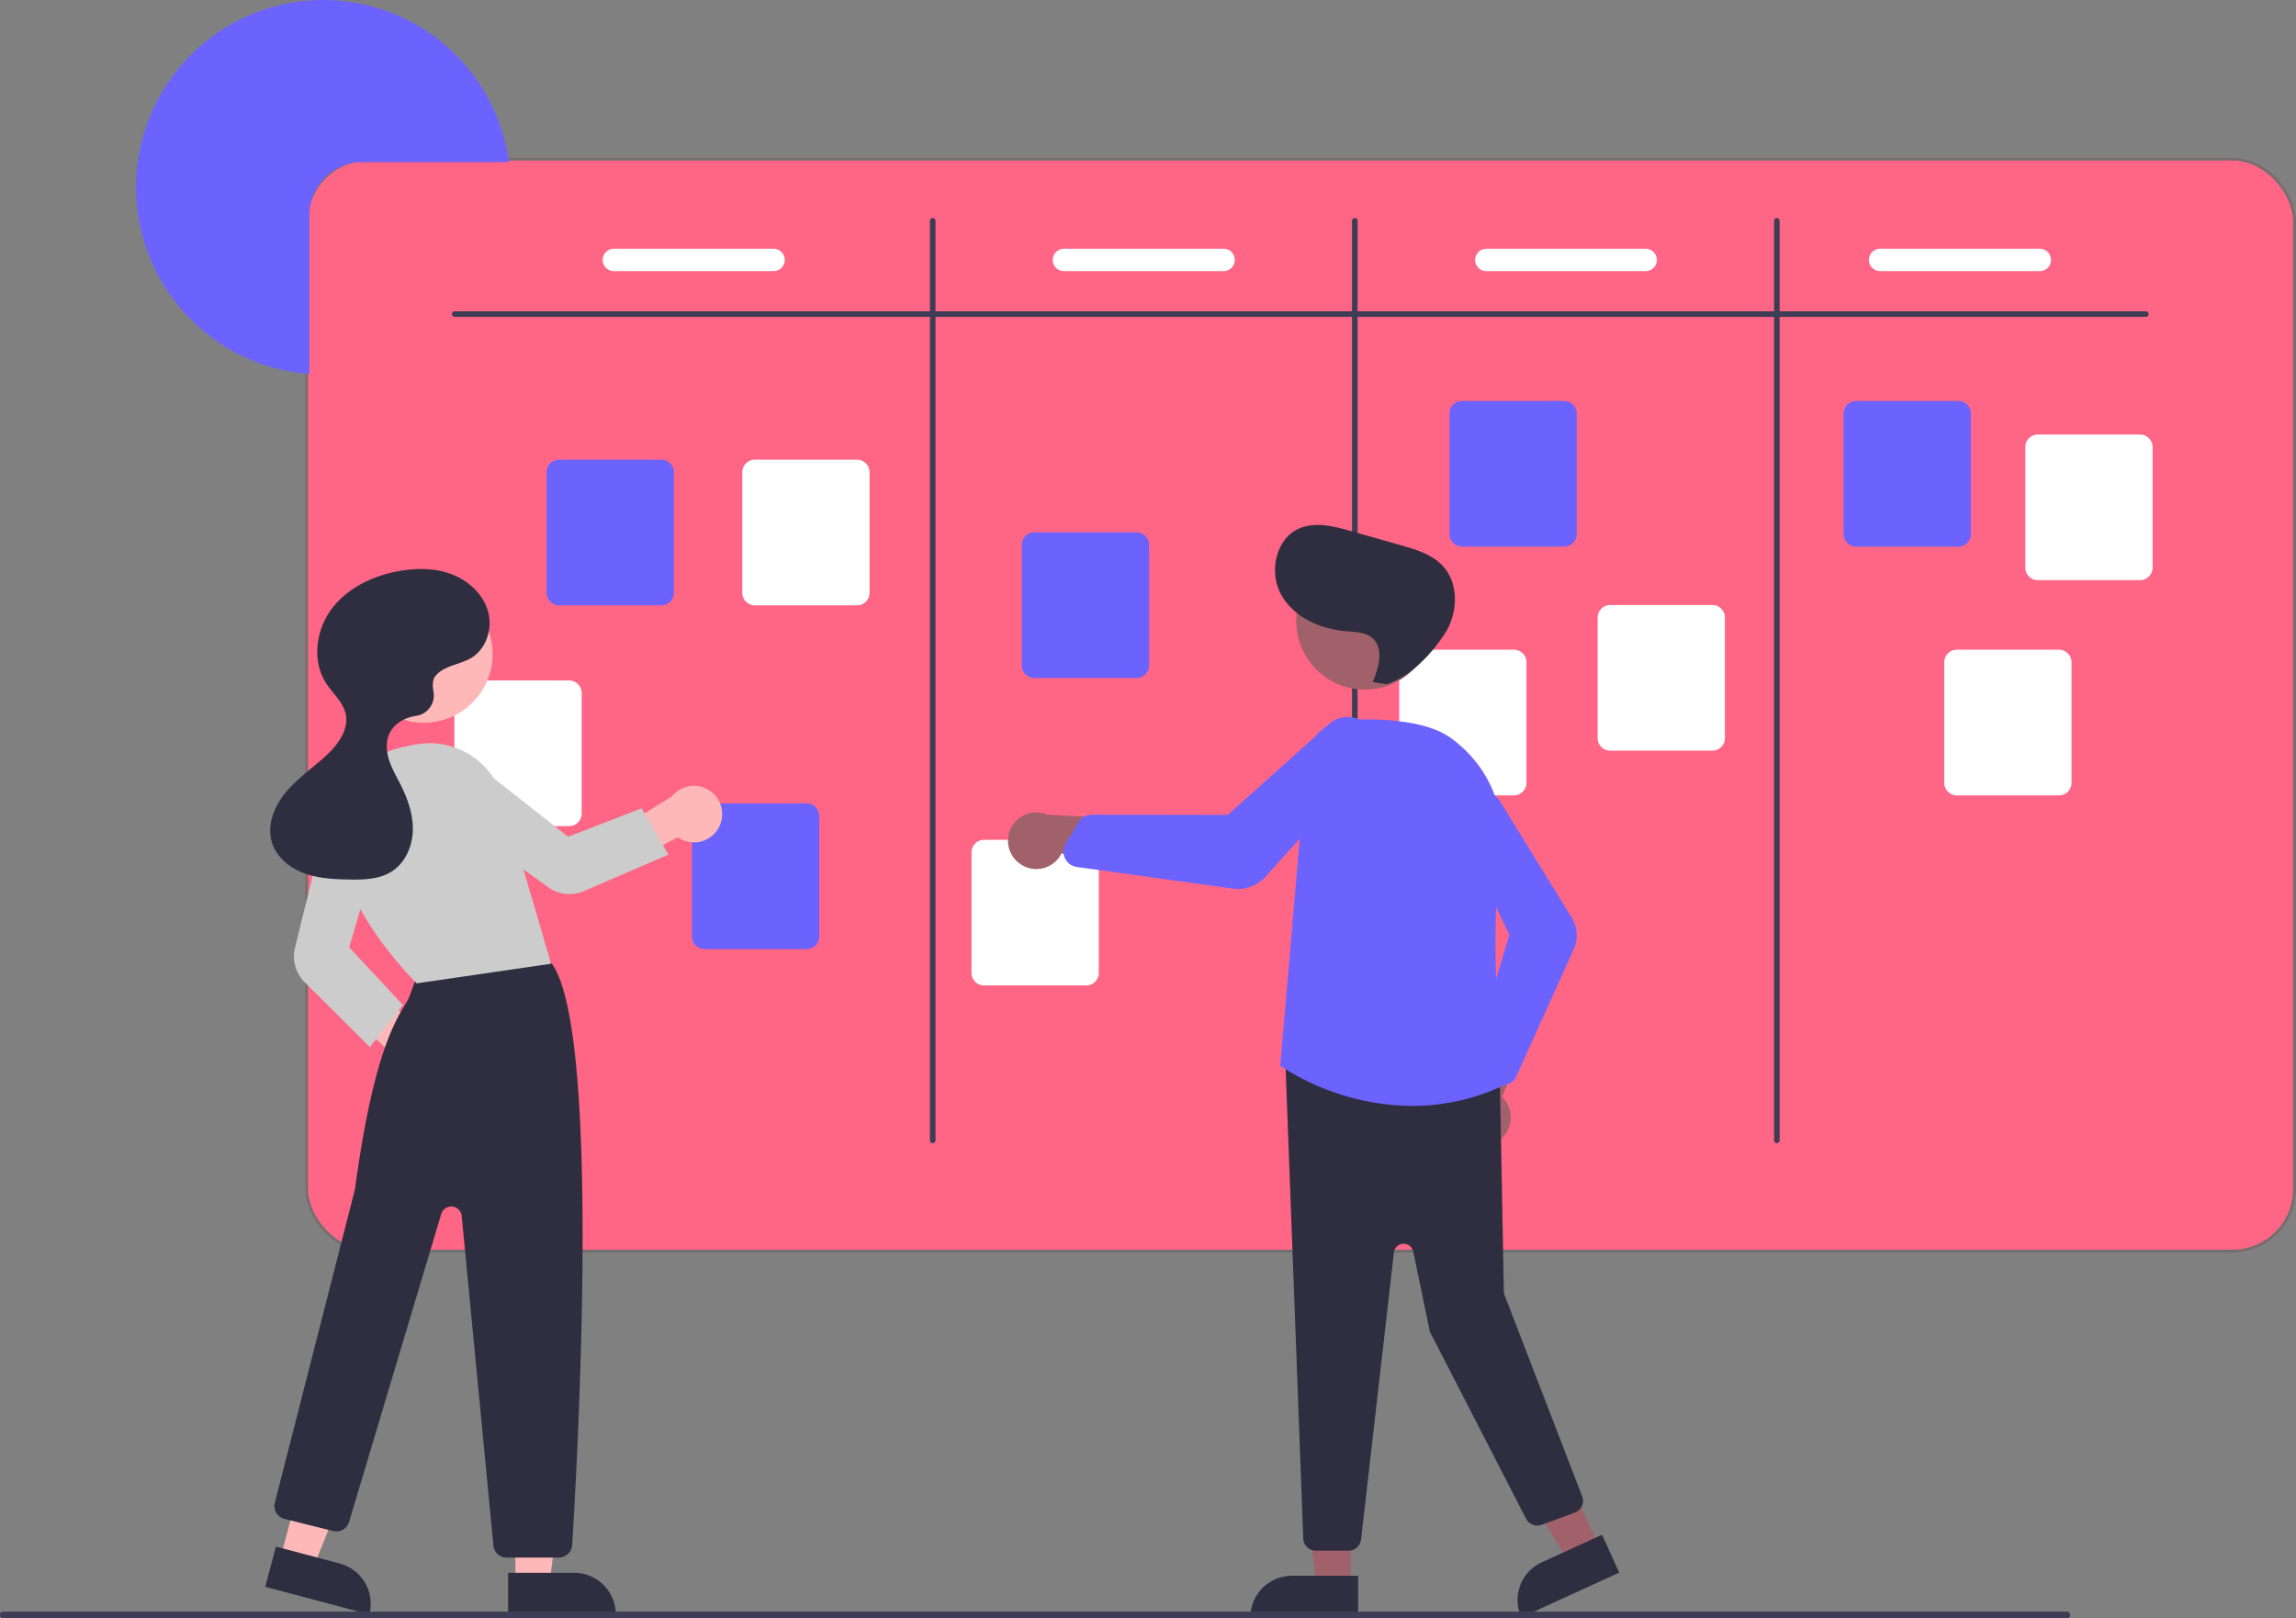 <svg xmlns="http://www.w3.org/2000/svg" width="794.595" height="560.122" viewBox="0 0 794.595 560.122">
  <rect x="0" y="0" width="794.595" height="560.122" fill="#808080" stroke="none"/>
  <g id="Group_380" data-name="Group 380" transform="translate(0 0.003)">
    <g id="Rectangle_1818" data-name="Rectangle 1818" transform="translate(105.596 54.552)" fill="#ff6584" stroke="#707070" stroke-width="1">
      <rect width="689" height="379" rx="22" stroke="none"/>
      <rect x="0.5" y="0.5" width="688" height="378" rx="21.5" fill="none"/>
    </g>
    <path id="Path_620" data-name="Path 620" d="M366.886,216.6H316.2a18.4,18.4,0,0,0-18.38,18.38v54.957c-.648-.039-1.3-.1-1.935-.174a64.813,64.813,0,1,1,70.715-75.1C366.7,215.306,366.8,215.954,366.886,216.6Z" transform="translate(-190.75 -160.495)" fill="#6c63ff"/>
    <path id="Path_622" data-name="Path 622" d="M937.067,273.8H351.805a.967.967,0,0,1,0-1.935H937.067a.967.967,0,0,1,0,1.935Z" transform="translate(-194.437 -164.129)" fill="#3f3d56"/>
    <path id="Path_623" data-name="Path 623" d="M522.805,558.7a.967.967,0,0,1-.967-.967V239.462a.967.967,0,1,1,1.935,0V557.728a.967.967,0,0,1-.967.967Z" transform="translate(-200.016 -163.04)" fill="#3f3d56"/>
    <path id="Path_624" data-name="Path 624" d="M673.805,558.7a.967.967,0,0,1-.967-.967V239.462a.967.967,0,1,1,1.935,0V557.728A.967.967,0,0,1,673.805,558.7Z" transform="translate(-204.942 -163.04)" fill="#3f3d56"/>
    <path id="Path_625" data-name="Path 625" d="M824.805,558.7a.967.967,0,0,1-.967-.967V239.462a.967.967,0,1,1,1.935,0V557.728A.967.967,0,0,1,824.805,558.7Z" transform="translate(-209.869 -163.04)" fill="#3f3d56"/>
    <path id="Path_626" data-name="Path 626" d="M424.415,375.383H389.067a4.358,4.358,0,0,1-4.353-4.353V329.316a4.358,4.358,0,0,1,4.353-4.353h35.348a4.358,4.358,0,0,1,4.353,4.353v41.713A4.358,4.358,0,0,1,424.415,375.383Z" transform="translate(-195.542 -165.861)" fill="#6c63ff"/>
    <path id="Path_627" data-name="Path 627" d="M476.415,498.383H441.067a4.358,4.358,0,0,1-4.353-4.353V452.316a4.358,4.358,0,0,1,4.353-4.353h35.348a4.358,4.358,0,0,1,4.353,4.353v41.713a4.358,4.358,0,0,1-4.353,4.354Z" transform="translate(-197.238 -169.874)" fill="#6c63ff"/>
    <path id="Path_628" data-name="Path 628" d="M594.415,401.383H559.067a4.358,4.358,0,0,1-4.353-4.353V355.316a4.358,4.358,0,0,1,4.353-4.353h35.348a4.358,4.358,0,0,1,4.353,4.353v41.713a4.358,4.358,0,0,1-4.353,4.353Z" transform="translate(-201.088 -166.709)" fill="#6c63ff"/>
    <path id="Path_629" data-name="Path 629" d="M747.415,354.383H712.067a4.358,4.358,0,0,1-4.353-4.353V308.316a4.358,4.358,0,0,1,4.353-4.353h35.348a4.358,4.358,0,0,1,4.353,4.353v41.713A4.358,4.358,0,0,1,747.415,354.383Z" transform="translate(-206.08 -165.176)" fill="#6c63ff"/>
    <path id="Path_630" data-name="Path 630" d="M888.415,354.383H853.067a4.358,4.358,0,0,1-4.353-4.353V308.316a4.358,4.358,0,0,1,4.353-4.353h35.348a4.358,4.358,0,0,1,4.353,4.353v41.713A4.358,4.358,0,0,1,888.415,354.383Z" transform="translate(-210.68 -165.176)" fill="#6c63ff"/>
    <path id="Path_631" data-name="Path 631" d="M953.415,366.383H918.067a4.358,4.358,0,0,1-4.353-4.353V320.316a4.358,4.358,0,0,1,4.353-4.353h35.348a4.358,4.358,0,0,1,4.353,4.353v41.713A4.358,4.358,0,0,1,953.415,366.383Z" transform="translate(-212.801 -165.568)" fill="#fff"/>
    <path id="Path_632" data-name="Path 632" d="M924.415,443.383H889.067a4.358,4.358,0,0,1-4.353-4.353V397.316a4.358,4.358,0,0,1,4.353-4.353h35.348a4.358,4.358,0,0,1,4.353,4.353v41.713A4.358,4.358,0,0,1,924.415,443.383Z" transform="translate(-211.855 -168.08)" fill="#fff"/>
    <path id="Path_633" data-name="Path 633" d="M800.415,427.383H765.067a4.358,4.358,0,0,1-4.353-4.353V381.316a4.358,4.358,0,0,1,4.353-4.353h35.348a4.358,4.358,0,0,1,4.353,4.353v41.713a4.358,4.358,0,0,1-4.353,4.354Z" transform="translate(-207.809 -167.558)" fill="#fff"/>
    <path id="Path_634" data-name="Path 634" d="M729.415,443.383H694.067a4.358,4.358,0,0,1-4.353-4.353V397.316a4.358,4.358,0,0,1,4.353-4.353h35.348a4.358,4.358,0,0,1,4.353,4.353v41.713A4.358,4.358,0,0,1,729.415,443.383Z" transform="translate(-205.493 -168.08)" fill="#fff"/>
    <path id="Path_635" data-name="Path 635" d="M576.415,511.383H541.067a4.358,4.358,0,0,1-4.353-4.353V465.316a4.358,4.358,0,0,1,4.353-4.353h35.348a4.358,4.358,0,0,1,4.353,4.353v41.713A4.358,4.358,0,0,1,576.415,511.383Z" transform="translate(-200.501 -170.298)" fill="#fff"/>
    <path id="Path_636" data-name="Path 636" d="M391.415,454.383H356.067a4.358,4.358,0,0,1-4.353-4.353V408.316a4.358,4.358,0,0,1,4.353-4.353h35.348a4.358,4.358,0,0,1,4.353,4.353v41.713A4.358,4.358,0,0,1,391.415,454.383Z" transform="translate(-194.465 -168.439)" fill="#fff"/>
    <path id="Path_637" data-name="Path 637" d="M494.415,375.383H459.067a4.358,4.358,0,0,1-4.353-4.353V329.316a4.358,4.358,0,0,1,4.353-4.353h35.348a4.358,4.358,0,0,1,4.353,4.353v41.713A4.358,4.358,0,0,1,494.415,375.383Z" transform="translate(-197.826 -165.861)" fill="#fff"/>
    <path id="Path_638" data-name="Path 638" d="M463.848,257.234h-55.14a3.87,3.87,0,1,1,0-7.739h55.14a3.87,3.87,0,1,1,0,7.739Z" transform="translate(-196.198 -163.399)" fill="#fff"/>
    <path id="Path_639" data-name="Path 639" d="M624.848,257.234h-55.14a3.87,3.87,0,1,1,0-7.739h55.14a3.87,3.87,0,1,1,0,7.739Z" transform="translate(-201.451 -163.399)" fill="#fff"/>
    <path id="Path_640" data-name="Path 640" d="M775.848,257.234h-55.14a3.87,3.87,0,0,1,0-7.739h55.14a3.87,3.87,0,1,1,0,7.739Z" transform="translate(-206.378 -163.399)" fill="#fff"/>
    <path id="Path_641" data-name="Path 641" d="M916.848,257.234h-55.14a3.87,3.87,0,1,1,0-7.739h55.14a3.87,3.87,0,1,1,0,7.739Z" transform="translate(-210.978 -163.399)" fill="#fff"/>
    <path id="Path_642" data-name="Path 642" d="M337.051,549.081a9.728,9.728,0,0,1-8.416-12.316l-24.8-23.083,13.111-3.326,24.383,19.777a9.78,9.78,0,0,1-4.281,18.947Z" transform="translate(-192.903 -171.91)" fill="#ffb8b8"/>
    <path id="Path_643" data-name="Path 643" d="M184.4,564.71h11.86l5.642-45.745H184.4Z" transform="translate(-6.016 -16.932)" fill="#ffb8b8"/>
    <path id="Path_644" data-name="Path 644" d="M0,0H37.274V14.4H14.4A14.4,14.4,0,0,1,0,0H0Z" transform="translate(213.117 558.791) rotate(179.997)" fill="#2f2e41"/>
    <path id="Path_645" data-name="Path 645" d="M100.345,555.91l11.461,3.051,17.22-42.754-16.915-4.5Z" transform="translate(-3.274 -16.695)" fill="#ffb8b8"/>
    <path id="Path_646" data-name="Path 646" d="M0,0H37.274V14.4H14.4A14.4,14.4,0,0,1,0,0H0Z" transform="matrix(-0.966, -0.257, 0.257, -0.966, 127.803, 558.793)" fill="#2f2e41"/>
    <path id="Path_647" data-name="Path 647" d="M385.8,710.688h-18.1a4.575,4.575,0,0,1-4.572-4.153L352.147,592.451a3.625,3.625,0,0,0-7.082-.691l-31.9,106.6a4.588,4.588,0,0,1-5.514,3.14l-16.835-4.21a4.593,4.593,0,0,1-3.335-5.6c.275-1.074,27.484-107.406,27.721-108.5,6.165-45.435,13.54-57.611,17.5-64.151.328-.541.629-1.039.9-1.51.34-.589,2.43-6.428,3.757-10.22a4.633,4.633,0,0,1,2.356-2.88c16.649-8.515,36.129-2.621,41.7-.611a4.529,4.529,0,0,1,2.262,1.756c16.721,25.221,8.515,171.7,6.7,200.809a4.6,4.6,0,0,1-4.584,4.3Z" transform="translate(-192.365 -171.571)" fill="#2f2e41"/>
    <circle id="Ellipse_330" data-name="Ellipse 330" cx="23.76" cy="23.76" r="23.76" transform="translate(122.976 202.629)" fill="#ffb8b8"/>
    <path id="Path_648" data-name="Path 648" d="M337.286,509.53l-.171-.165c-.32-.31-31.977-31.323-27.88-60,1.752-12.266,11.677-20.1,28.7-22.666a26.25,26.25,0,0,1,29.021,18.5l16.832,57.544Z" transform="translate(-193.067 -169.171)" fill="#ccc"/>
    <path id="Path_649" data-name="Path 649" d="M320.609,532.22l-22.558-22.415a12.708,12.708,0,0,1-3.366-11.987l10.92-44.421a10.017,10.017,0,1,1,19.336,5.217l-11.5,39.078,18.591,19.963Z" transform="translate(-192.593 -169.803)" fill="#ccc"/>
    <path id="Path_650" data-name="Path 650" d="M445.065,455.588a9.728,9.728,0,0,1-14.4,3.9l-30.114,15.608,1.331-13.259,26.7-16.522a9.78,9.78,0,0,1,16.484,10.275Z" transform="translate(-196.059 -169.668)" fill="#ffb8b8"/>
    <path id="Path_651" data-name="Path 651" d="M425.486,465.13,396.13,477.816a12.391,12.391,0,0,1-12.07-1.295l-37.33-26.747a10.017,10.017,0,1,1,12.029-16.014l32.009,25.192,25.442-9.843Z" transform="translate(-194.166 -169.341)" fill="#ccc"/>
    <path id="Path_652" data-name="Path 652" d="M342.99,401.14c2.931-3.673,8.407-3.87,12.434-6.293,5.274-3.173,7.454-10.265,5.755-16.18s-6.712-10.526-12.458-12.731-12.14-2.232-18.2-1.166c-9.026,1.587-17.912,5.8-23.417,13.126s-6.906,18.057-1.917,25.744c2.293,3.533,5.832,6.45,6.748,10.561,1.2,5.4-2.584,10.6-6.64,14.362-4.621,4.282-9.922,7.868-13.971,12.695s-6.748,11.421-4.9,17.444c1.548,5.046,6.052,8.764,10.991,10.626s10.318,2.131,15.6,2.234c5.124.1,10.567-.024,14.884-2.788,4.621-2.958,7.089-8.569,7.271-14.053s-1.65-10.856-4.106-15.763c-1.464-2.924-3.166-5.758-4.139-8.881s-1.141-6.665.416-9.541c1.637-3.023,4.95-4.845,8.323-5.508.175-.034.361-.065.555-.093a7.157,7.157,0,0,0,6.127-8.346C341.954,404.447,341.987,402.4,342.99,401.14Z" transform="translate(-192.316 -167.138)" fill="#2f2e41"/>
    <path id="Path_653" data-name="Path 653" d="M482.639,565.757h-11.86l-5.642-45.745h17.5Z" transform="translate(-15.175 -16.966)" fill="#a0616a"/>
    <path id="Path_654" data-name="Path 654" d="M461.726,563.8H484.6v14.4H447.325A14.4,14.4,0,0,1,461.726,563.8Z" transform="translate(-14.594 -18.394)" fill="#2f2e41"/>
    <path id="Path_655" data-name="Path 655" d="M571.006,552.01l-10.787,4.927-24.14-39.265L552,510.4Z" transform="translate(-17.49 -16.652)" fill="#a0616a"/>
    <path id="Path_656" data-name="Path 656" d="M14.4,0H37.274V14.4H0A14.4,14.4,0,0,1,14.4,0Z" transform="translate(520.513 546.709) rotate(-24.548)" fill="#2f2e41"/>
    <path id="Path_657" data-name="Path 657" d="M725.113,566.783a9.728,9.728,0,0,0,.775-14.9l13.942-31.633-17.711,3-10.524,29.579a9.78,9.78,0,0,0,13.519,13.948Z" transform="translate(-206.135 -172.233)" fill="#a0616a"/>
    <path id="Path_658" data-name="Path 658" d="M670.872,709.469h-11.33a4.37,4.37,0,0,1-4.342-4.038l-6.179-164.994a4.353,4.353,0,0,1,4.765-4.648l65.525,6.959a4.354,4.354,0,0,1,3.93,4.25l1.373,72.781a3.377,3.377,0,0,0,.226,1.154l26.879,69.7a4.352,4.352,0,0,1-2.557,5.65l-11.481,4.23a4.354,4.354,0,0,1-5.376-2.094l-33.019-64.2a4.335,4.335,0,0,1-.391-1.105l-5.641-27.177a3.386,3.386,0,0,0-6.679.3L675.2,705.61a4.352,4.352,0,0,1-4.325,3.859Z" transform="translate(-204.165 -172.739)" fill="#2f2e41"/>
    <circle id="Ellipse_331" data-name="Ellipse 331" cx="23.76" cy="23.76" r="23.76" transform="translate(448.589 191.17)" fill="#a0616a"/>
    <path id="Path_659" data-name="Path 659" d="M692.748,551.678A84.8,84.8,0,0,1,647.4,537.943l-.231-.159.024-.28,9.089-105.846a14.918,14.918,0,0,1,14.123-13.6c11.779-.541,27.6.141,36.069,6.449,12.8,9.533,18.968,23.888,16.925,39.384-4.237,32.135.563,75.484,1.124,80.32l.041.349-.319.146a74.744,74.744,0,0,1-31.5,6.975Z" transform="translate(-204.105 -168.894)" fill="#6c63ff"/>
    <path id="Path_660" data-name="Path 660" d="M726.454,545.212a4.843,4.843,0,0,1-3.561-1.569l-5.2-5.67a4.862,4.862,0,0,1-1.073-4.639l11.851-40.111-18.032-37.867a8.522,8.522,0,0,1,15.2-7.7l24.469,39.7a11.561,11.561,0,0,1,.7,10.833l-19.937,44.175a4.825,4.825,0,0,1-3.643,2.786A4.883,4.883,0,0,1,726.454,545.212Z" transform="translate(-206.142 -169.718)" fill="#6c63ff"/>
    <path id="Path_661" data-name="Path 661" d="M553.765,468.852a9.728,9.728,0,0,0,14.509-3.461l34.282,4.446-7.879-16.144-31.347-1.747a9.78,9.78,0,0,0-9.566,16.906Z" transform="translate(-200.927 -169.979)" fill="#a0616a"/>
    <path id="Path_662" data-name="Path 662" d="M629.976,476.554a12.994,12.994,0,0,1-1.784-.123l-53.933-7.48a5.36,5.36,0,0,1-4.112-3.01,5.472,5.472,0,0,1-.307-.8h0a5.383,5.383,0,0,1,.556-4.287l4.463-7.4a5.4,5.4,0,0,1,4.6-2.6h.007l47.01.054,35.11-31.456a9.514,9.514,0,0,1,13.04,13.849l-35.033,38.964A12.928,12.928,0,0,1,629.976,476.554Z" transform="translate(-201.575 -168.865)" fill="#6c63ff"/>
    <path id="Path_663" data-name="Path 663" d="M679.094,402.689c2.171-5.025,4.008-11.717-.156-15.27-2.416-2.061-5.9-2.065-9.06-2.321-8.917-.722-18.1-4.825-22.453-12.637s-1.924-19.429,6.3-22.954c5.542-2.376,11.9-.757,17.7.888l17.418,4.939c5.175,1.468,10.609,3.086,14.335,6.967,5.942,6.189,5.5,16.65.778,23.815s-11.827,14.637-19.964,17.357Z" transform="translate(-204.044 -166.623)" fill="#2f2e41"/>
    <path id="Path_664" data-name="Path 664" d="M904.521,739.427H190.314a1.152,1.152,0,1,1,0-2.3H904.521a1.152,1.152,0,0,1,0,2.3Z" transform="translate(-189.162 -179.308)" fill="#3f3d56"/>
  </g>
</svg>
